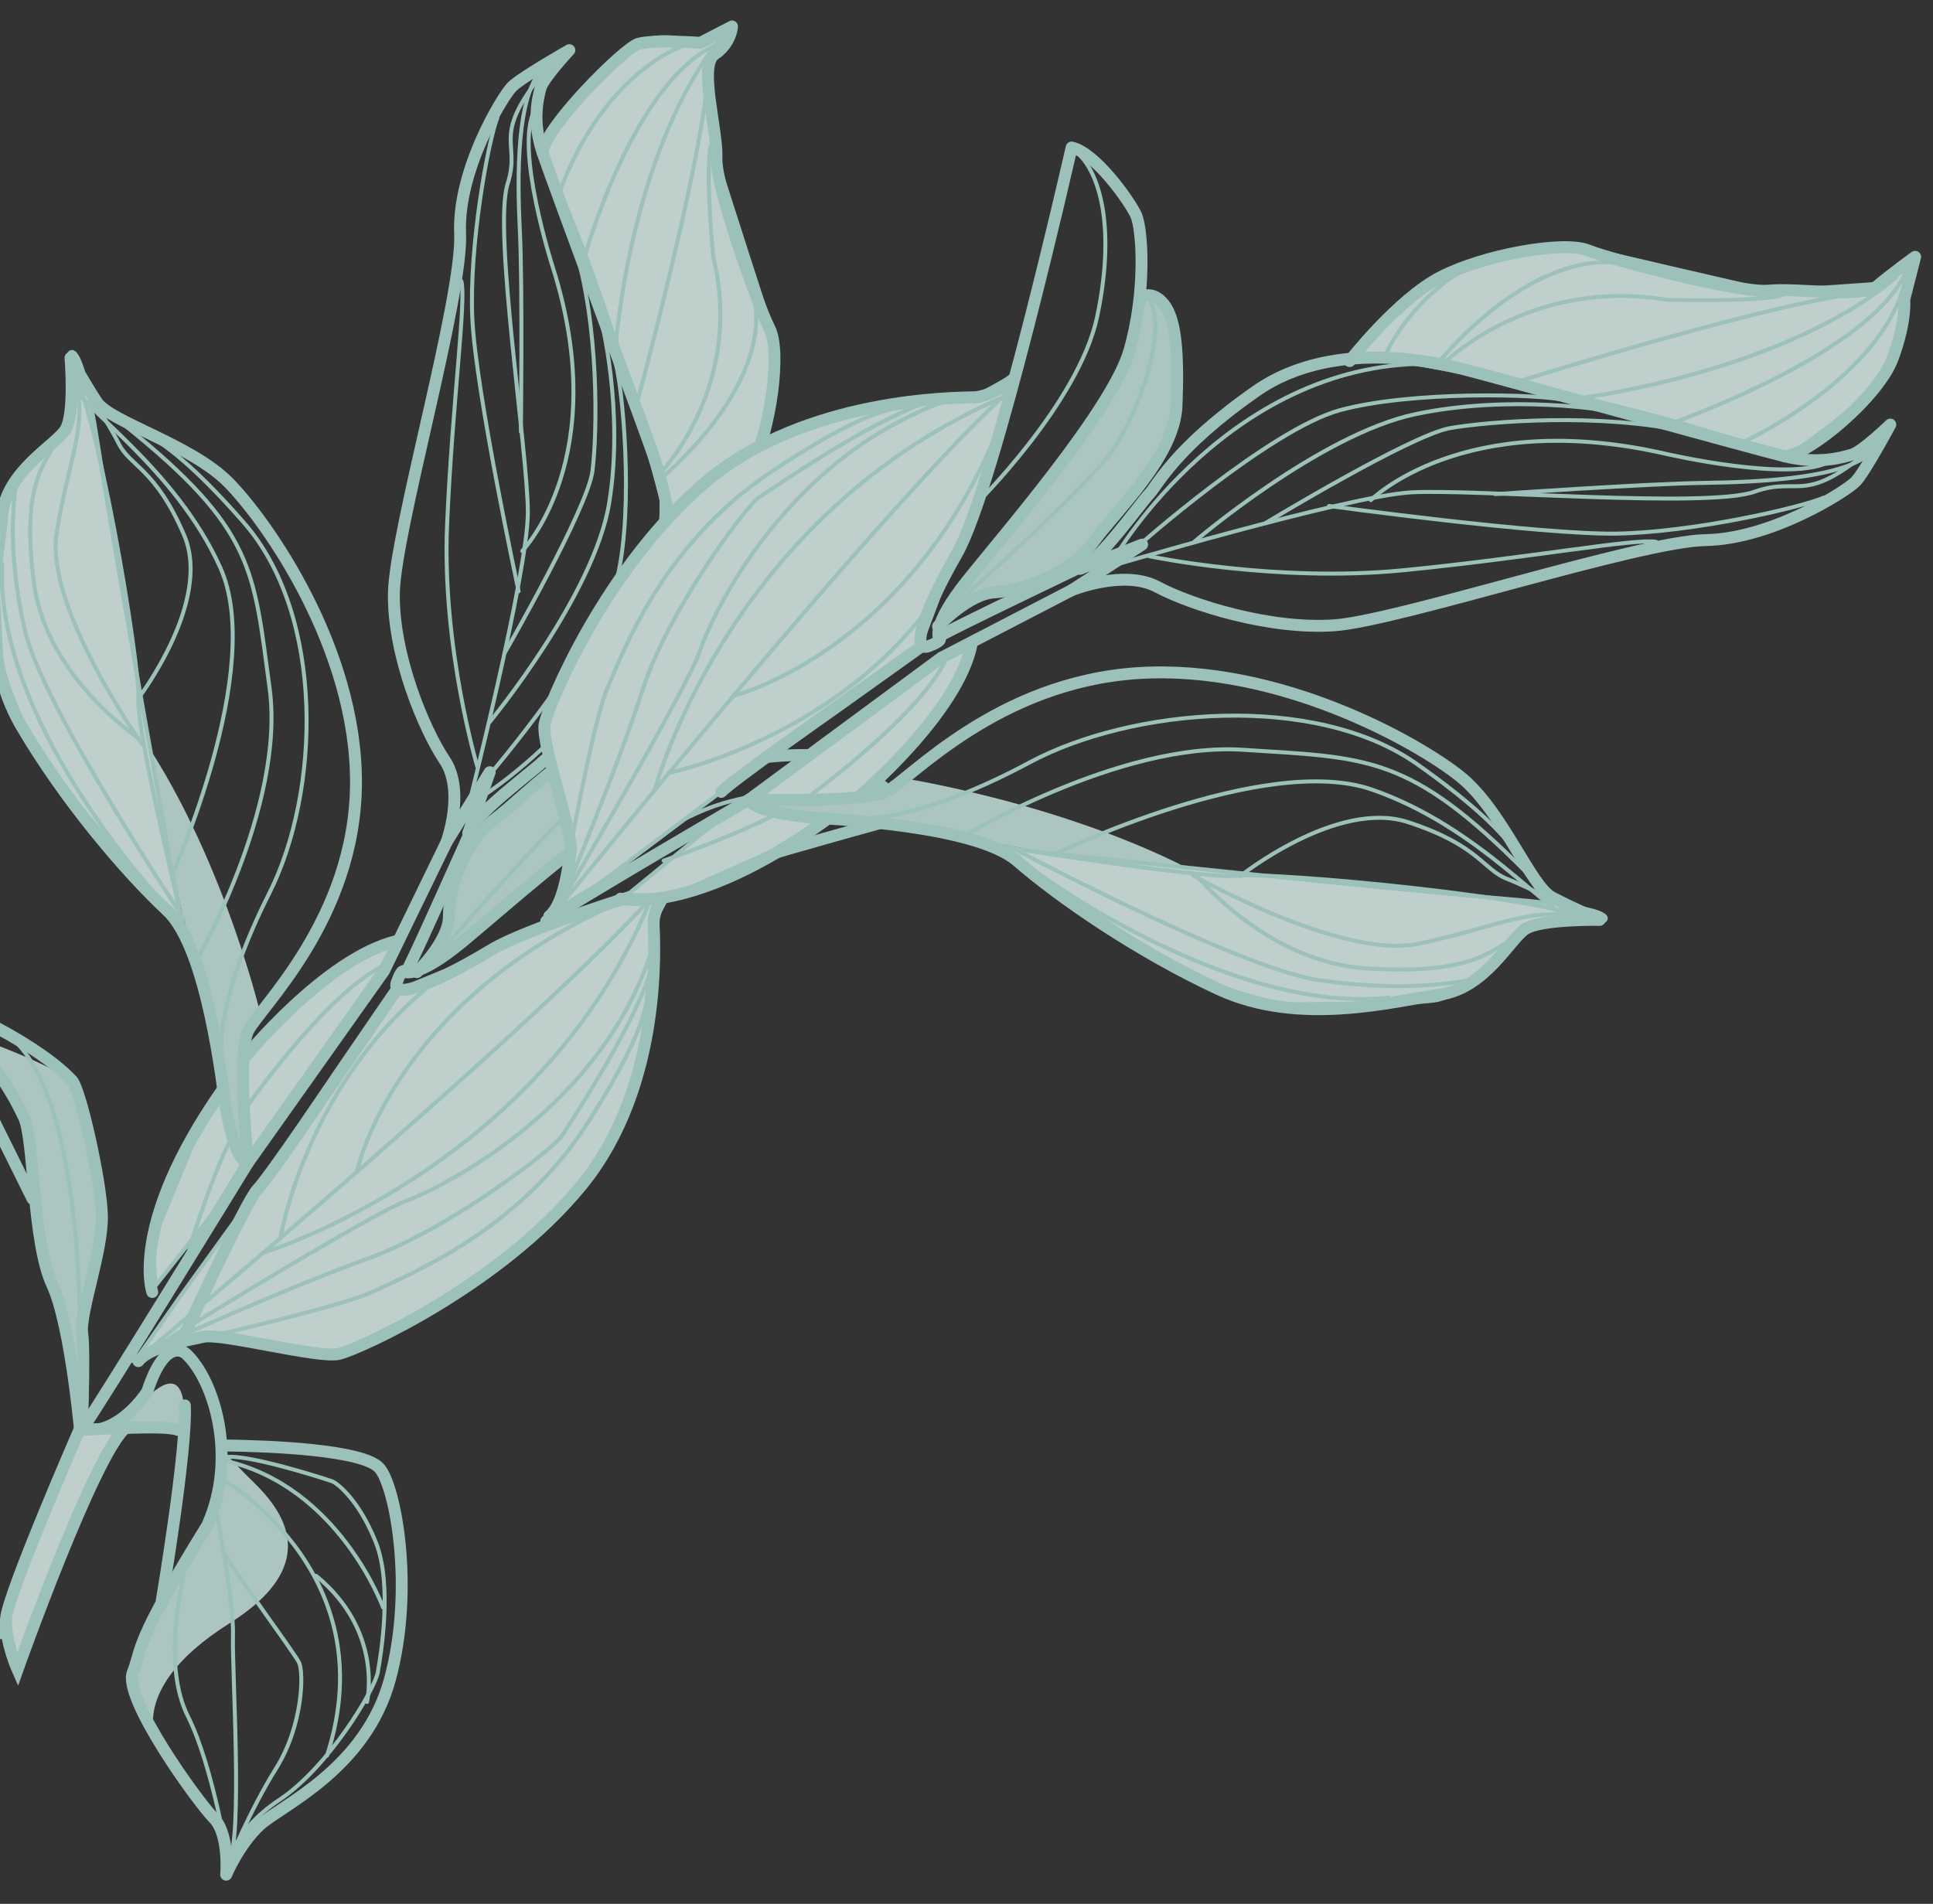 <?xml version="1.0" encoding="utf-8"?>
<!-- Generator: Adobe Illustrator 16.0.0, SVG Export Plug-In . SVG Version: 6.00 Build 0)  -->
<!DOCTYPE svg PUBLIC "-//W3C//DTD SVG 1.1//EN" "http://www.w3.org/Graphics/SVG/1.1/DTD/svg11.dtd">
<svg version="1.1" id="Layer_1" xmlns="http://www.w3.org/2000/svg" xmlns:xlink="http://www.w3.org/1999/xlink" x="0px" y="0px"
	 width="487.25px" height="480px" viewBox="0 0 487.25 480" enable-background="new 0 0 487.25 480" xml:space="preserve">
<rect x="0" y="0" width="487.25" height="480" fill="#333333" stroke="none"/>
<g id="Layer_1_1_">
</g>
<g id="shading">
</g>
<g id="lines">
	<g opacity="0.8">
		<g>
			<path fill="#CAEAE4" d="M40.635,441.756c0,0-11-14.711,17.253-32.512c28.255-17.805,7.805-33.479,3.6-37.957
				c-4.21-4.473-5.718-5.492-5.718-5.492l-2.449,15.99l-5.759,10.604l-6.331,10.092l-5.545,11.478l-2.685,8.568l2.462,7.711
				L40.635,441.756z"/>
			<path fill="#CAEAE4" d="M46.182,360.594c0,0,2.234-16.867-6.793-10.234c-9.025,6.629-8.96,8.75-8.96,8.75l7.241,1.023
				L46.182,360.594z"/>
			<polygon fill="#CAEAE4" points="109.236,241.611 113.094,229.297 118.515,213.929 132.484,200.078 148,188.309 162.26,183.648 
				173.706,183.313 185.966,185.433 189.088,190.646 182.131,192.618 167.332,197.824 146.19,212.768 			"/>
			<path fill="#CAEAE4" d="M62.439,292.145l-1.122-17.83l0.524-12.573l3.668-6.649c0,0-10.658-44.612-33.986-75.235
				c0,0,3.29,4.679,16.24,57.535c12.951,52.857,5.876,22.114,5.876,22.114l2.937,22.553l4.018,10.139L62.439,292.145z"/>
			<polygon fill="#E1F6F3" stroke="#B7E4DC" stroke-miterlimit="10" points="39.254,324.122 62.518,294.617 55.31,277.143 
				49.675,285.794 38.359,313.359 			"/>
			<path fill="#E1F6F3" stroke="#B7E4DC" stroke-miterlimit="10" d="M62.439,292.145c0,0,34.322-44.168,36.923-53.362
				c0.084-0.296,0.136-0.559,0.15-0.776c0.516-7.091-36.131,25.814-38.106,27.462L62.439,292.145z"/>
			<path fill="#E1F6F3" stroke="#B7E4DC" stroke-miterlimit="10" d="M34.48,342.479c0,0,15.829-7.713,18.659-5.85
				c2.831,1.861,32.678,5.059,32.678,5.059s29.651-14.48,40.614-24.174c10.961-9.695,25.275-24.261,25.275-24.261
				s14.977-28.733,12.867-60.153l5.055-9.52l-11.579,1.93l-37.919,15.961l-19.877,8.186l-10.959,15.527L65.08,299.672
				l-19.996,27.641L34.48,342.479z"/>
			<path fill="#E1F6F3" stroke="#B7E4DC" stroke-miterlimit="10" d="M45.995,234.083c0,0-16.11-88.314-21.228-121.413
				c-5.119-33.101-7.913-22.232-7.913-22.232s3.044,14.415-2.146,19.695c-5.188,5.28-14.314,14.565-15.433,20.081
				c-1.115,5.515,1.293,34.802,0.97,36.228c-0.325,1.424,7.386,23.129,14.468,30.882C21.796,205.076,45.995,234.083,45.995,234.083z
				"/>
			<path fill="#E1F6F3" stroke="#B7E4DC" stroke-miterlimit="10" d="M1.308,410.628c0,0-30.938-2.945-52.64-30.233
				c0,0,25.43-7.287,36.574-0.711c11.141,6.571,7.479,10.012,8.518,13.765c1.035,3.753-1.977,10.296,4.438,13.985
				C4.609,411.121,1.308,410.628,1.308,410.628z"/>
			<path fill="#E1F6F3" stroke="#B7E4DC" stroke-miterlimit="10" d="M170.298,140.084c0,0-15.192-65.173-33.9-101.591
				c0,0,16.015-25.05,24.235-27.942c8.222-2.894,15.348,0.436,15.348,0.436l7.83-3.588l-5.266,8.643c0,0,1.613,21.707,2.453,24.865
				c0.84,3.159,13.742,42.93,13.742,42.93s0.074,31.303-9.77,41.317C175.131,135.166,170.298,140.084,170.298,140.084z"/>
			<path fill="none" stroke="#B7E4DC" stroke-width="3" stroke-linecap="round" stroke-linejoin="round" stroke-miterlimit="10" d="
				M44.823,360.516c-2.999-1.328-19.958-0.121-19.958-0.121c7.339-1.633,12.259-9.56,12.259-9.56
				c4.712-14.521,9.799-9.479,9.799-9.479c6.974,6.463,13.085,26.031,5.315,43.232c-18.744,30.26-16.267,30.66-18.773,37.102
				c-2.503,6.438,16.309,32.538,20.383,36.661c4.071,4.128,3.162,14.296,3.162,14.296s3.207-7.642,8.471-12.512
				s26.652-13.981,32.824-36.803c6.17-22.815,1.408-48.614-2.679-53.215c-4.089-4.596-27.52-5.564-39.349-5.689"/>
			<path fill="none" stroke="#B7E4DC" stroke-width="3" stroke-linecap="round" stroke-linejoin="round" stroke-miterlimit="10" d="
				M40.771,403.552c0,0,6.424-38.151,5.824-49.218"/>
			<path fill="none" stroke="#B7E4DC" stroke-width="3" stroke-linecap="round" stroke-linejoin="round" stroke-miterlimit="10" d="
				M62.475,293.201c0,0-2.725-27.508,0.047-33.249c2.775-5.739,27-28.198,27.209-62.341c0.207-34.14-22.619-66.368-32.164-75.994
				c-9.542-9.627-29.859-15.225-33.158-20.257c-3.303-5.032-6.638-11.126-6.638-11.126s1.188,14.115-1.272,18.077
				c-2.459,3.964-15,10.519-15.938,21.689c-0.938,11.168-6.302,34.14,4.831,53.092c11.134,18.953,26.484,36.899,36.769,46.503
				c10.282,9.604,14.002,45.222,14.685,49.267C57.525,282.914,59.496,292.583,62.475,293.201z"/>
			<path fill="none" stroke="#B7E4DC" stroke-width="3" stroke-linecap="round" stroke-linejoin="round" stroke-miterlimit="10" d="
				M101.955,245.007c0,0,3.197,1.853,14.541-7.498c11.34-9.351,42.77-37.68,58.129-42.727c15.357-5.048,31.802-4.994,35.539-3.688
				c3.736,1.307,17.095,8.875,18.751,14.484c0,0-88.29,23.799-104.968,33.836c-16.68,10.037-25.293,12.234-23.939,8.302
				C101.361,243.785,101.955,245.007,101.955,245.007z"/>
			<path fill="none" stroke="#B7E4DC" stroke-width="3" stroke-linecap="round" stroke-linejoin="round" stroke-miterlimit="10" d="
				M105.098,245.094c0,0,8.063-7.84,8.051-14.031c-0.011-6.189,3.299-18.313,11.597-24.567c8.3-6.256,21.317-20.96,34.765-22.237
				c13.445-1.276,22.686-1.191,26.838,1.516c4.148,2.71,2.024,5.602,2.024,5.602"/>
			<path fill="none" stroke="#B7E4DC" stroke-width="3" stroke-linecap="round" stroke-linejoin="round" stroke-miterlimit="10" d="
				M112.555,212.331c0,0,4.762-12.872-0.475-20.677c-5.236-7.807-13.037-26.502-12.794-42.073
				c0.244-15.569,17.395-74.61,16.698-90.685c-0.696-16.073,10.722-34.623,13.049-36.991c2.327-2.366,14.484-9.265,14.484-9.265
				s-6.609,7.091-7.269,9.586c-0.661,2.495-2.135,8.375,0.517,16.256c2.652,7.881,27.096,73.49,27.924,76.295
				c0.828,2.807,11.102,29.566-2.654,50.129c-13.756,20.563-23.398,25.266-25.367,27.27c-1.969,2.002-17.672,13.603-18.646,17.876
				l5.424-15.369L112.555,212.331z"/>
			<path fill="none" stroke="#B7E4DC" stroke-width="3" stroke-linecap="round" stroke-linejoin="round" stroke-miterlimit="10" d="
				M168.508,141.902c0,0,15.492-12.478,20.691-23.24c5.2-10.764,7.725-30.114,4.77-35.865c-2.953-5.75-13.709-36.033-13.374-42.94
				c0.335-6.905-4.624-23.387-0.463-26.161c4.161-2.774,4.396-7.025,4.396-7.025l-7.998,4.125c0,0-12.037-0.889-15.695,0.279
				c-3.657,1.168-23.712,21.209-24.068,27.408"/>
			<path fill="none" stroke="#B7E4DC" stroke-width="3" stroke-linecap="round" stroke-linejoin="round" stroke-miterlimit="10" d="
				M118.738,209.324c0,0-15.174,34.044-15.891,34.773"/>
			<path fill="none" stroke="#B7E4DC" stroke-width="3" stroke-linecap="round" stroke-linejoin="round" stroke-miterlimit="10" d="
				M99.885,249.667l-14.83,21.653c0,0-17.108,25.436-20.153,28.533c-3.041,3.095-19.933,40.084-19.933,40.084"/>
			<path fill="none" stroke="#B7E4DC" stroke-width="3" stroke-linecap="round" stroke-linejoin="round" stroke-miterlimit="10" d="
				M112.555,212.331l-15.781,32.474l-34.299,48.396c0,0-38.256,62.374-40.915,65.811"/>
			<path fill="none" stroke="#B7E4DC" stroke-width="3" stroke-linecap="round" stroke-linejoin="round" stroke-miterlimit="10" d="
				M9.697,410.746"/>
			<path fill="none" stroke="#B7E4DC" stroke-width="3" stroke-linecap="round" stroke-linejoin="round" stroke-miterlimit="10" d="
				M30.664,360.689"/>
			<path fill="none" stroke="#B7E4DC" stroke-width="3" stroke-linecap="round" stroke-linejoin="round" stroke-miterlimit="10" d="
				M168.88,223.248c0,0-4.263,5.431-4.126,9.668c0.133,4.244,2.578,40.428-18.044,65.789c-20.624,25.361-56.141,41.43-61.274,42.643
				c-5.134,1.209-29.545-5.328-34.131-4.313c-4.588,1.021-13.589,2.518-16.432,6.139"/>
			<path fill="none" stroke="#B7E4DC" stroke-width="3" stroke-linecap="round" stroke-linejoin="round" stroke-miterlimit="10" d="
				M38.383,325.74c0,0-5.898-16.984,17.421-50.561"/>
			<path fill="none" stroke="#B7E4DC" stroke-width="3" stroke-linecap="round" stroke-linejoin="round" stroke-miterlimit="10" d="
				M61.629,266.699c0,0,20.267-24.996,38.23-29.412"/>
			<path fill="none" stroke="#B7E4DC" stroke-width="3" stroke-linecap="round" stroke-linejoin="round" stroke-miterlimit="10" d="
				M7.482,411.647c-35.795,0.002-59.363-30.663-59.363-30.663"/>
			<path fill="none" stroke="#B7E4DC" stroke-width="3" stroke-linecap="round" stroke-linejoin="round" stroke-miterlimit="10" d="
				M-59.041,382.596c0,0,20.865,32.816,66.604,28.813c0,0-9.854-0.253-12.443-6.61c-2.592-6.357,3.566-15.194-7.127-24.03
				c-10.688-8.84-34.721-1.735-41.525-0.033c-6.803,1.709-29.057,11.289-52.575-10.978c-23.514-22.261-54.644-52.743-54.644-52.743
				s-10.914-6.699-14.67-4.932c0,0,12.889-1.581,21.183-1.799c8.294-0.219,19.371,9.273,26.302,9.798
				c6.932,0.526,45.77,18.731,53.026,26.854c7.255,8.125,22.284,31.287,22.284,31.287"/>
			<path fill="none" stroke="#B7E4DC" stroke-width="3" stroke-linecap="round" stroke-linejoin="round" stroke-miterlimit="10" d="
				M8.858,409.968"/>
			<path fill="none" stroke="#B7E4DC" stroke-linecap="round" stroke-linejoin="round" stroke-miterlimit="10" d="M-43.471,378.777
				c8.508-1.197,24.834,8.684,29.066,17.119c4.232,8.432,13.992,15.379,13.992,15.379s-12.568-6.945-22.154-13.601
				c-9.59-6.657-26.951-15.59-28.982-15.632"/>
			<path fill="none" stroke="#B7E4DC" stroke-linecap="round" stroke-linejoin="round" stroke-miterlimit="10" d="M57.452,470.979
				c0,0,0.636-9.037,12.942-17.18c12.303-8.139,24.057-27.761,24.838-32.204c0.783-4.445,3.731-22.036-0.486-32.706
				c-4.219-10.664-9.713-14.925-11.021-15.418c-1.309-0.492-20.908-6.818-26.613-6.123"/>
			<path fill="none" stroke="#B7E4DC" stroke-linecap="round" stroke-linejoin="round" stroke-miterlimit="10" d="M96.561,405.285
				c0,0-11.135-30.626-39.975-37.035"/>
			<path fill="none" stroke="#B7E4DC" stroke-linecap="round" stroke-linejoin="round" stroke-miterlimit="10" d="M92.514,429.103
				c0,0,4.238-17.813-12.835-31.813"/>
			<path fill="none" stroke="#B7E4DC" stroke-linecap="round" stroke-linejoin="round" stroke-miterlimit="10" d="M54.672,372.021
				c0,0,43.063,23.679,27.745,70.639"/>
			<path fill="none" stroke="#B7E4DC" stroke-linecap="round" stroke-linejoin="round" stroke-miterlimit="10" d="M54.384,380.338
				c0,0,4.624,23.389,4.346,32.063c-0.278,8.676,2.559,51.393-1.133,57.338c0,0,5.133-12.886,11.989-23.872
				c6.855-10.99,6.986-24.256,5.801-26.7c-1.186-2.441-17.79-24.948-18.596-27.047"/>
			<path fill="none" stroke="#B7E4DC" stroke-linecap="round" stroke-linejoin="round" stroke-miterlimit="10" d="M57.597,469.738
				c0,0-3.919-24.471-10.229-37.021c-6.312-12.55-1.941-31.954-0.32-39.076"/>
			<path fill="none" stroke="#B7E4DC" stroke-linecap="round" stroke-linejoin="round" stroke-miterlimit="10" d="M35.871,341.674
				c0,0,104.982-87.601,131.093-118.546"/>
			<path fill="none" stroke="#B7E4DC" stroke-linecap="round" stroke-linejoin="round" stroke-miterlimit="10" d="M163.344,248.701
				c-0.678,1.906,2.203,7.244-15.283,34.521c-17.484,27.272-45.215,38.221-54.194,42.491s-56.066,14.726-56.066,14.726
				s55.078-34.148,64.452-37.607c9.375-3.455,50.715-24.115,62.589-65.14"/>
			<path fill="none" stroke="#B7E4DC" stroke-linecap="round" stroke-linejoin="round" stroke-miterlimit="10" d="M38.891,339.816
				c0,0,33.268-15.119,53.969-22.563c20.699-7.44,47.141-28.019,48.893-31.019c1.754-3,25.278-37.877,23.313-49.257"/>
			<path fill="none" stroke="#B7E4DC" stroke-linecap="round" stroke-linejoin="round" stroke-miterlimit="10" d="M66.212,315.91
				c0,0,72.217-21.914,98.813-91.782"/>
			<path fill="none" stroke="#B7E4DC" stroke-linecap="round" stroke-linejoin="round" stroke-miterlimit="10" d="M47.703,314.798
				c0,0,5.695-18.444,10.57-27.78"/>
			<path fill="none" stroke="#B7E4DC" stroke-linecap="round" stroke-linejoin="round" stroke-miterlimit="10" d="M61.383,280.205
				c0,0,19.662-28.518,34.561-36.38"/>
			<path fill="none" stroke="#B7E4DC" stroke-linecap="round" stroke-linejoin="round" stroke-miterlimit="10" d="M89.949,295.408
				c0,0,8.761-41.993,64.617-67.205"/>
			<path fill="none" stroke="#B7E4DC" stroke-linecap="round" stroke-linejoin="round" stroke-miterlimit="10" d="M70.656,312.359
				c0,0,6.254-39.683,39.793-65.537"/>
			<path fill="none" stroke="#B7E4DC" stroke-linecap="round" stroke-linejoin="round" stroke-miterlimit="10" d="M47.492,238.64
				c0,0-13.17-53.972-12.56-61.889c0.61-7.917-10.862-78.208-17.868-85.433"/>
			<path fill="none" stroke="#B7E4DC" stroke-linecap="round" stroke-linejoin="round" stroke-miterlimit="10" d="M35.77,187.574
				c0,0-24.369-34.309-21.518-53.02c2.855-18.715,8.803-29.144,3.894-40.202"/>
			<path fill="none" stroke="#B7E4DC" stroke-linecap="round" stroke-linejoin="round" stroke-miterlimit="10" d="M34.986,186.18
				c0,0-23.151-15.357-26.361-38.847c-3.211-23.489,2.016-29.534,4.341-33.848"/>
			<path fill="none" stroke="#B7E4DC" stroke-linecap="round" stroke-linejoin="round" stroke-miterlimit="10" d="M34.791,176.167
				c0,0,18.803-24.485,11.619-41.253c-7.185-16.77-13.605-17.29-16.5-23.101c-2.895-5.812-9.221-14.94-9.221-14.94"/>
			<path fill="none" stroke="#B7E4DC" stroke-linecap="round" stroke-linejoin="round" stroke-miterlimit="10" d="M55.805,263.747
				c0,0-0.783-13.065,12.076-38.554c12.861-25.49,14.158-69.86-6.422-93.431c-20.578-23.571-28.216-23.584-28.216-23.584"/>
			<path fill="none" stroke="#B7E4DC" stroke-linecap="round" stroke-linejoin="round" stroke-miterlimit="10" d="M49.225,242.715
				c0,0,22.769-39.218,18.738-69.167c-4.033-29.948-3.735-39.979-36.599-66.376"/>
			<path fill="none" stroke="#B7E4DC" stroke-linecap="round" stroke-linejoin="round" stroke-miterlimit="10" d="M43.465,220.361
				c0,0,23.475-51.854,12.076-77.226c-11.398-25.371-35.909-40.807-37.578-46.893"/>
			<path fill="none" stroke="#B7E4DC" stroke-linecap="round" stroke-linejoin="round" stroke-miterlimit="10" d="M46.41,231.715
				c0,0-35.693-53.432-40.126-72.758c-4.431-19.325-2.862-31.869-2.377-36.01"/>
			<path fill="none" stroke="#B7E4DC" stroke-linecap="round" stroke-linejoin="round" stroke-miterlimit="10" d="M38.422,224.521
				c0,0-39.951-43.995-37.846-82.375"/>
			<path fill="none" stroke="#B7E4DC" stroke-linecap="round" stroke-linejoin="round" stroke-miterlimit="10" d="M122.863,196.006
				c0,0,28.856-33.738,32.865-50.95c4.008-17.214,1.299-48.263-0.883-54.801"/>
			<path fill="none" stroke="#B7E4DC" stroke-linecap="round" stroke-linejoin="round" stroke-miterlimit="10" d="M117.831,204.287
				c0,0,15.218-59.748,15.224-75.078c0.004-15.326-8.797-71.313-5.102-82.854c3.697-11.546-5.416-11.517,11.809-31.474"/>
			<path fill="none" stroke="#B7E4DC" stroke-linecap="round" stroke-linejoin="round" stroke-miterlimit="10" d="M120.313,193.25
				c0,0-8.963-30.04-7.611-61.088c1.354-31.051,4.861-56.266,3.594-61.299"/>
			<path fill="none" stroke="#B7E4DC" stroke-linecap="round" stroke-linejoin="round" stroke-miterlimit="10" d="M123.404,182.076
				c0,0,26.328-31.895,30.144-55.232c3.813-23.339-1.976-46.632-2.366-47.211"/>
			<path fill="none" stroke="#B7E4DC" stroke-linecap="round" stroke-linejoin="round" stroke-miterlimit="10" d="M127.28,164.514
				c0,0,20.89-36.334,22.067-45.801c1.177-9.467,1.792-36.604-4.648-57.049"/>
			<path fill="none" stroke="#B7E4DC" stroke-linecap="round" stroke-linejoin="round" stroke-miterlimit="10" d="M131.639,138.92
				c0,0,22.898-23.543,7.699-71.558c0,0-9.7-30.019-4.586-39.601"/>
			<path fill="none" stroke="#B7E4DC" stroke-linecap="round" stroke-linejoin="round" stroke-miterlimit="10" d="M131.299,108.862
				c0,0,0.434-36.681-0.256-50.573c-0.688-13.893-0.84-34.169,5.604-40.723"/>
			<path fill="none" stroke="#B7E4DC" stroke-linecap="round" stroke-linejoin="round" stroke-miterlimit="10" d="M130.73,149.084
				c0,0-10.845-50.499-11.676-68.869c-0.83-18.369,3.997-44.686,6.279-50.41"/>
			<path fill="none" stroke="#B7E4DC" stroke-linecap="round" stroke-linejoin="round" stroke-miterlimit="10" d="M120.694,201.374
				c0,0,50.737-31.19,45.716-80.564c0,0,28.453-23.112,23.662-45.964"/>
			<path fill="none" stroke="#B7E4DC" stroke-linecap="round" stroke-linejoin="round" stroke-miterlimit="10" d="M155.328,86.115
				c0,0,3.633-48.447,26.738-77.063"/>
			<path fill="none" stroke="#B7E4DC" stroke-linecap="round" stroke-linejoin="round" stroke-miterlimit="10" d="M160.617,101.407
				c0,0,18.194-66.911,18.057-86.716"/>
			<path fill="none" stroke="#B7E4DC" stroke-linecap="round" stroke-linejoin="round" stroke-miterlimit="10" d="M147.047,65.842
				c0,0,12.342-45.635,33.977-54.756"/>
			<path fill="none" stroke="#B7E4DC" stroke-linecap="round" stroke-linejoin="round" stroke-miterlimit="10" d="M141.077,48.566
				c0,0,9.161-29.508,33.524-38"/>
			<path fill="none" stroke="#B7E4DC" stroke-linecap="round" stroke-linejoin="round" stroke-miterlimit="10" d="M166.244,119.519
				c0,0,21.594-21.97,13.527-54.866c0,0-2.025-21.047-0.639-27.807"/>
			<path fill="none" stroke="#B7E4DC" stroke-linecap="round" stroke-linejoin="round" stroke-miterlimit="10" d="M169.029,133.468
				c0,0,12.752-5.678,21.064-19.243"/>
			<path fill="none" stroke="#B7E4DC" stroke-linecap="round" stroke-linejoin="round" stroke-miterlimit="10" d="M136.164,234.521
				c0,0,25.382-26.799,47.986-32.527c22.604-5.729,36.734-2.839,42.418,1.594"/>
			<path fill="none" stroke="#B7E4DC" stroke-linecap="round" stroke-linejoin="round" stroke-miterlimit="10" d="M110.377,240.816
				c0,0,28.379-33.252,38.371-40.501c9.992-7.247,30.933-14.934,38.563-11.265"/>
			<path fill="#B7E4DC" stroke="#B7E4DC" stroke-miterlimit="10" d="M100.447,257.637"/>
			<path fill="#B7E4DC" stroke="#B7E4DC" stroke-miterlimit="10" d="M20.123,363.439"/>
			<path fill="#CAEAE4" d="M-8.835,260.471c0,0,19.623,7.03,24.357,10.606c4.731,3.577,6.868,12.713,6.868,12.713l3.283,21.831
				l-3.789,20.275l-1.286,11.885l-0.153,12.562l-4.97-16.835l-4.879-14.005l-2.142-20.805l-1.636-16.577L-8.835,260.471z"/>
			<polygon fill="#CAEAE4" points="239.834,153.741 252.439,149.307 268.135,143.188 281.725,128.998 293.053,113.457 
				297.043,99.545 296.695,88.591 293.739,77.005 288.113,74.339 286.48,81.106 281.953,95.564 267.66,116.674 			"/>
			<path fill="#CAEAE4" d="M189.994,201.533l18.659-0.016l13.077-1.265l6.711-3.91c0,0,47.163,7.467,80.514,27.896
				c0,0-5.077-2.857-60.979-12.018c-55.901-9.158-23.415-4.27-23.415-4.27l-23.694-1.432l-10.817-3.221L189.994,201.533z"/>
			<polygon fill="#E1F6F3" stroke="#B7E4DC" stroke-miterlimit="10" points="158.061,225.631 187.41,201.606 206.07,207.431 
				197.391,213.344 169.336,225.833 			"/>
			<path fill="#E1F6F3" stroke="#B7E4DC" stroke-miterlimit="10" d="M189.994,201.533c0,0,43.963-35.484,53.393-38.53
				c0.304-0.099,0.57-0.163,0.8-0.192c7.36-0.92-24.716,36.095-26.314,38.085L189.994,201.533z"/>
			<path fill="#E1F6F3" stroke="#B7E4DC" stroke-miterlimit="10" d="M139.213,231.311c0,0,7.078-15.594,4.963-18.185
				c-2.113-2.592-7.265-30.915-7.265-30.915s13.296-29.217,22.735-40.279c9.439-11.064,23.756-25.629,23.756-25.629
				s29.049-16.059,61.938-15.957l9.619-5.409l-1.307,11.181l-14.336,37.204l-7.322,19.491l-15.525,11.419l-34.484,25.235
				l-27.605,20.789L139.213,231.311z"/>
			<path fill="#E1F6F3" stroke="#B7E4DC" stroke-miterlimit="10" d="M251.534,213.709c0,0,93.062,10.02,127.887,12.896
				c34.823,2.876,23.66,6.208,23.66,6.208s-15.214-2.033-20.403,3.248c-5.188,5.279-14.315,14.565-20,15.971
				c-5.681,1.401-36.367,0.883-37.832,1.278c-1.465,0.396-24.566-5.65-33.08-11.947C283.25,235.068,251.534,213.709,251.534,213.709
				z"/>
			<path fill="#E1F6F3" stroke="#B7E4DC" stroke-miterlimit="10" d="M341.979,89.216c0,0,68.878,10.548,107.988,26.21
				c0,0,25.146-16.828,27.661-24.859c2.515-8.031,2.122-15.066,2.122-15.066l2-9.75l-8,5.75c0,0-25.67,2.065-29.014,1.455
				c-3.346-0.61-45.599-10.52-45.599-10.52s-32.643,1.836-42.483,11.85C346.813,84.301,341.979,89.216,341.979,89.216z"/>
			<path fill="none" stroke="#B7E4DC" stroke-width="3" stroke-linecap="round" stroke-linejoin="round" stroke-miterlimit="10" d="
				M99.344,254.018"/>
			<path fill="none" stroke="#B7E4DC" stroke-width="3" stroke-linecap="round" stroke-linejoin="round" stroke-miterlimit="10" d="
				M188.888,201.563c0,0,28.849,0.929,34.665-2.072c5.818-2.999,27.761-27.515,63.345-29.79
				c35.585-2.275,70.578,17.572,81.195,26.105c10.619,8.534,17.691,27.605,23.141,30.453c5.448,2.848,12.005,5.662,12.005,5.662
				s-14.789-0.275-18.771,2.318c-3.98,2.592-10.055,14.971-21.644,16.546c-11.588,1.576-35.213,8.104-55.653-1.383
				c-20.438-9.484-40.085-23.063-50.726-32.298c-10.639-9.244-48.002-10.63-52.265-11.035
				C199.917,205.664,189.716,204.369,188.888,201.563z"/>
			<path fill="none" stroke="#B7E4DC" stroke-width="3" stroke-linecap="round" stroke-linejoin="round" stroke-miterlimit="10" d="
				M236.735,160.906c0,0-2.126-2.943,6.935-14.351c9.059-11.407,36.684-43.163,41.012-58.145
				c4.326-14.982,3.272-30.692,1.685-34.184c-1.591-3.491-10.296-15.793-16.246-17.034c0,0-19.438,85.813-28.89,102.357
				c-9.45,16.549-11.216,24.911-7.2,23.38C238.045,161.397,236.735,160.906,236.735,160.906z"/>
			<path fill="none" stroke="#B7E4DC" stroke-width="3" stroke-linecap="round" stroke-linejoin="round" stroke-miterlimit="10" d="
				M236.455,157.907c0,0,7.684-8.183,14.141-8.548c6.453-0.365,18.894-4.266,24.909-12.576c6.017-8.31,20.558-21.645,21.069-34.57
				c0.514-12.927-0.139-21.75-3.213-25.552c-3.078-3.801-5.965-1.595-5.965-1.595"/>
			<path fill="none" stroke="#B7E4DC" stroke-width="3" stroke-linecap="round" stroke-linejoin="round" stroke-miterlimit="10" d="
				M270.159,148.789c0,0,13.132-5.334,21.591-0.806c8.458,4.527,28.426,10.843,44.647,9.662
				c16.22-1.179,76.734-21.161,93.537-21.474c16.804-0.314,35.447-12.354,37.773-14.72c2.327-2.367,8.779-14.405,8.779-14.405
				s-6.988,6.748-9.552,7.529c-2.563,0.783-8.604,2.551-16.98,0.495c-8.379-2.055-78.275-21.415-81.252-22.037
				c-2.978-0.62-31.503-8.808-52.104,5.588c-20.604,14.396-24.919,23.896-26.89,25.897c-1.969,2.004-13.107,17.715-17.503,18.904
				l15.69-6.117L270.159,148.789z"/>
			<path fill="none" stroke="#B7E4DC" stroke-width="3" stroke-linecap="round" stroke-linejoin="round" stroke-miterlimit="10" d="
				M340.189,91.035c0,0,12.066-15.561,22.973-21.184c10.906-5.625,30.93-9.215,37.104-6.742
				c6.176,2.473,38.406,10.906,45.587,10.167c7.184-0.74,23.536,2.001,27.308-1.15c4.339-3.626,9.589-7.376,9.589-7.376L480,75.5
				c0,0,0.637,5.311-2.932,14.905c-3.569,9.594-20.67,23.948-27.112,24.666"/>
			<path fill="none" stroke="#B7E4DC" stroke-width="3" stroke-linecap="round" stroke-linejoin="round" stroke-miterlimit="10" d="
				M272.922,142.694c0,0-34.576,16.573-35.29,17.301"/>
			<path fill="none" stroke="#B7E4DC" stroke-width="3" stroke-linecap="round" stroke-linejoin="round" stroke-miterlimit="10" d="
				M232.006,163.166l-21.678,15.488c0,0-25.48,17.898-28.522,20.994"/>
			<path fill="none" stroke="#B7E4DC" stroke-width="3" stroke-linecap="round" stroke-linejoin="round" stroke-miterlimit="10" d="
				M270.159,148.789l-32.897,17.054l-48.374,35.721c0,0-47.772,27.935-51.196,30.687"/>
			<path fill="none" stroke="#B7E4DC" stroke-width="3" stroke-linecap="round" stroke-linejoin="round" stroke-miterlimit="10" d="
				M20.683,363.602"/>
			<path fill="none" stroke="#B7E4DC" stroke-width="3" stroke-linecap="round" stroke-linejoin="round" stroke-miterlimit="10" d="
				M255.352,95.633c0,0-5.401,4.402-9.832,4.531c-4.43,0.129-42.309-0.004-67.497,21.247
				c-25.188,21.249-39.782,56.162-40.731,61.142c-0.949,4.979,7.354,27.907,6.572,32.35c-0.783,4.445-1.799,13.141-5.4,16.076"/>
			<path fill="none" stroke="#B7E4DC" stroke-width="3" stroke-linecap="round" stroke-linejoin="round" stroke-miterlimit="10" d="
				M156.428,226.564c0,0,18.067,4.602,51.656-19.723"/>
			<path fill="none" stroke="#B7E4DC" stroke-width="3" stroke-linecap="round" stroke-linejoin="round" stroke-miterlimit="10" d="
				M216.574,200.757c0,0,24.83-20.886,28.341-38.321"/>
			<path fill="none" stroke="#B7E4DC" stroke-width="3" stroke-linecap="round" stroke-linejoin="round" stroke-miterlimit="10" d="
				M20.514,364.137"/>
			<path fill="none" stroke="#B7E4DC" stroke-width="3" stroke-linecap="round" stroke-linejoin="round" stroke-miterlimit="10" d="
				M-22.303,249.365c28.994,11.361,38.349,20.814,40.451,23.052c2.105,2.237,7.266,25.079,7.547,33.911
				c0.281,8.837-5.68,24.752-4.963,29.859c0.717,5.106-0.219,27.949-0.219,27.949s-2.42-29.643-7.377-40.285
				c-4.959-10.642-4.494-36.654-7.066-42.064c-2.576-5.404-11.314-24.605-43.041-40.482c-31.729-15.875-25.998-10.031-36.202-11.326
				c-10.202-1.291-21.646,4.879-22.898,6.152c-1.255,1.275-24.774,22.653-30.612,24.945c0,0,15.58-9.65,31.23-11.346
				c15.648-1.693,40.561-8.435,60.127-3.168c19.565,5.266,24.758,17.494,26.146,20.461c1.388,2.967,17.379,35.218,17.379,35.218"/>
			<path fill="none" stroke="#B7E4DC" stroke-linecap="round" stroke-linejoin="round" stroke-miterlimit="10" d="M20.109,345.579
				c0,0,2.605-69.05-18.217-84.714"/>
			<path fill="none" stroke="#B7E4DC" stroke-linecap="round" stroke-linejoin="round" stroke-miterlimit="10" d="M139.967,229.934
				c0,0,84.949-105.645,115.625-132.479"/>
			<path fill="none" stroke="#B7E4DC" stroke-linecap="round" stroke-linejoin="round" stroke-miterlimit="10" d="M229.148,102.472
				c-1.945,0.765-7.689-1.663-35.063,16.704c-27.374,18.365-37.102,45.53-41.009,54.37c-3.907,8.841-11.938,54.467-11.938,54.467
				s32.252-54.705,35.286-63.872c3.034-9.168,22.06-49.929,64.111-63.77"/>
			<path fill="none" stroke="#B7E4DC" stroke-linecap="round" stroke-linejoin="round" stroke-miterlimit="10" d="M141.72,226.934
				c0,0,13.739-32.705,20.239-52.939c6.499-20.234,26.347-46.751,29.367-48.608c3.021-1.856,37.955-26.456,49.94-25.272"/>
			<path fill="none" stroke="#B7E4DC" stroke-linecap="round" stroke-linejoin="round" stroke-miterlimit="10" d="M164.982,199.373
				c0,0,18.454-70.338,89.686-100.005"/>
			<path fill="none" stroke="#B7E4DC" stroke-linecap="round" stroke-linejoin="round" stroke-miterlimit="10" d="M167.271,216.99
				c0,0,18.882-6.563,28.321-11.791"/>
			<path fill="none" stroke="#B7E4DC" stroke-linecap="round" stroke-linejoin="round" stroke-miterlimit="10" d="M202.507,201.814
				c0,0,28.536-20.523,35.827-35.238"/>
			<path fill="none" stroke="#B7E4DC" stroke-linecap="round" stroke-linejoin="round" stroke-miterlimit="10" d="M184.916,175.445
				c0,0,43.253-10.93,66.139-65.834"/>
			<path fill="none" stroke="#B7E4DC" stroke-linecap="round" stroke-linejoin="round" stroke-miterlimit="10" d="M168.416,194.908
				c0,0,40.992-8.389,65.912-42.009"/>
			<path fill="none" stroke="#B7E4DC" stroke-linecap="round" stroke-linejoin="round" stroke-miterlimit="10" d="M246.691,212.555
				c0,0,57.074,9.303,65.293,8.236c8.219-1.065,82.207,5.62,90.166,11.873"/>
			<path fill="none" stroke="#B7E4DC" stroke-linecap="round" stroke-linejoin="round" stroke-miterlimit="10" d="M300.648,220.648
				c0,0,37.255,21.2,56.594,17.335c19.336-3.866,29.851-10.185,41.68-6.168"/>
			<path fill="none" stroke="#B7E4DC" stroke-linecap="round" stroke-linejoin="round" stroke-miterlimit="10" d="M302.148,221.314
				c0,0,17.424,21.185,42.11,22.825c24.686,1.639,30.672-3.726,35.027-6.209"/>
			<path fill="none" stroke="#B7E4DC" stroke-linecap="round" stroke-linejoin="round" stroke-miterlimit="10" d="M312.604,220.892
				c0,0,24.385-19.459,42.307-13.614c17.923,5.844,18.854,11.948,25.091,14.36c6.234,2.411,16.139,7.899,16.139,7.899"/>
			<path fill="none" stroke="#B7E4DC" stroke-linecap="round" stroke-linejoin="round" stroke-miterlimit="10" d="M220.007,206.141
				c0,0,13.67-0.045,39.464-13.885c25.793-13.84,71.979-17.779,97.811,0.449c25.827,18.23,26.307,25.526,26.307,25.526"/>
			<path fill="none" stroke="#B7E4DC" stroke-linecap="round" stroke-linejoin="round" stroke-miterlimit="10" d="M242.336,211.15
				c0,0,39.508-24.145,70.979-22.113c31.472,2.027,41.912,1.135,71.436,30.93"/>
			<path fill="none" stroke="#B7E4DC" stroke-linecap="round" stroke-linejoin="round" stroke-miterlimit="10" d="M265.994,215.293
				c0,0,52.639-25.588,79.785-16.238c27.146,9.348,44.735,31.825,51.18,33.054"/>
			<path fill="none" stroke="#B7E4DC" stroke-linecap="round" stroke-linejoin="round" stroke-miterlimit="10" d="M253.979,213.168
				c0,0,57.886,30.854,78.304,33.914c20.42,3.059,33.403,0.793,37.692,0.08"/>
			<path fill="none" stroke="#B7E4DC" stroke-linecap="round" stroke-linejoin="round" stroke-miterlimit="10" d="M261.965,220.363
				c0,0,48.305,35.497,88.195,31.148"/>
			<path fill="none" stroke="#B7E4DC" stroke-linecap="round" stroke-linejoin="round" stroke-miterlimit="10" d="M286.557,137.944
				c0,0,33.42-29.625,51.123-34.505c17.705-4.878,50.243-4.177,57.193-2.492"/>
			<path fill="none" stroke="#B7E4DC" stroke-linecap="round" stroke-linejoin="round" stroke-miterlimit="10" d="M278.229,143.258
				c0,0,61.372-18.179,77.354-19.116c15.982-0.938,74.891,4.063,86.703-0.171c11.813-4.235,12.336,4.474,32.098-13.198"/>
			<path fill="none" stroke="#B7E4DC" stroke-linecap="round" stroke-linejoin="round" stroke-miterlimit="10" d="M289.584,140.215
				c0,0,31.868,6.733,64.158,3.553c32.292-3.183,58.371-8.07,63.695-7.164"/>
			<path fill="none" stroke="#B7E4DC" stroke-linecap="round" stroke-linejoin="round" stroke-miterlimit="10" d="M301.046,136.579
				c0,0,31.653-27.099,55.757-32.165c24.104-5.065,48.742-0.947,49.369-0.613"/>
			<path fill="none" stroke="#B7E4DC" stroke-linecap="round" stroke-linejoin="round" stroke-miterlimit="10" d="M319.123,131.807
				c0,0,36.613-22.174,46.412-23.873c9.799-1.7,38.057-3.939,59.767,0.969"/>
			<path fill="none" stroke="#B7E4DC" stroke-linecap="round" stroke-linejoin="round" stroke-miterlimit="10" d="M345.545,126.084
				c0,0,23.153-23.313,74.144-11.712c0,0,31.89,7.441,41.567,1.97"/>
			<path fill="none" stroke="#B7E4DC" stroke-linecap="round" stroke-linejoin="round" stroke-miterlimit="10" d="M376.904,124.58
				c0,0,38.221-2.646,52.748-2.835c14.526-0.189,35.678-1.276,42.118-7.831"/>
			<path fill="none" stroke="#B7E4DC" stroke-linecap="round" stroke-linejoin="round" stroke-miterlimit="10" d="M335,127.57
				c0,0,53.314,7.288,72.52,6.965c19.203-0.325,46.35-6.539,52.18-9.068"/>
			<path fill="none" stroke="#B7E4DC" stroke-linecap="round" stroke-linejoin="round" stroke-miterlimit="10" d="M281.091,140.345
				c0,0,29.435-50.38,81.22-48.589c0,0,22.367-28.594,46.485-25.406"/>
			<path fill="none" stroke="#B7E4DC" stroke-linecap="round" stroke-linejoin="round" stroke-miterlimit="10" d="M399.16,100.234
				c0,0,50.293-6.42,78.725-30.24"/>
			<path fill="none" stroke="#B7E4DC" stroke-linecap="round" stroke-linejoin="round" stroke-miterlimit="10" d="M382.894,96.109
				c0,0,68.659-21.456,89.317-22.53"/>
			<path fill="none" stroke="#B7E4DC" stroke-linecap="round" stroke-linejoin="round" stroke-miterlimit="10" d="M420.803,106.913
				c0,0,51.756-17.938,59.947-39.163"/>
			<path fill="none" stroke="#B7E4DC" stroke-linecap="round" stroke-linejoin="round" stroke-miterlimit="10" d="M439.179,111.565
				c0,0,33.199-15.019,40.571-38.815"/>
			<path fill="none" stroke="#B7E4DC" stroke-linecap="round" stroke-linejoin="round" stroke-miterlimit="10" d="M363.666,91.836
				c0,0,21.594-21.969,56.386-16.264c0,0,22.067,0.654,29.032-1.082"/>
			<path fill="none" stroke="#B7E4DC" stroke-linecap="round" stroke-linejoin="round" stroke-miterlimit="10" d="M348.951,90.025
				c0,0,5.146-12.531,18.783-21.299"/>
			<path fill="none" stroke="#B7E4DC" stroke-linecap="round" stroke-linejoin="round" stroke-miterlimit="10" d="M245.588,127.578
				c0,0,26.395-25.883,30.992-47.829c4.598-21.948,0.727-35.275-4.242-40.437"/>
			<path fill="none" stroke="#B7E4DC" stroke-linecap="round" stroke-linejoin="round" stroke-miterlimit="10" d="M240.595,152.604
				c0,0,32.944-29.142,39.891-39.131c6.949-9.988,13.689-30.465,9.398-37.531"/>
			<path fill="none" stroke="#B7E4DC" stroke-width="3" stroke-linecap="round" stroke-linejoin="round" stroke-miterlimit="10" d="
				M22.09,361.544"/>
			<path fill="none" stroke="#B7E4DC" stroke-width="3" stroke-linecap="round" stroke-linejoin="round" stroke-miterlimit="10" d="
				M183.529,198.018"/>
		</g>
		<path fill="none" stroke="#B7E4DC" stroke-width="3" stroke-linecap="round" stroke-linejoin="round" stroke-miterlimit="10" d="
			M34.23,354.719"/>
		<path fill="none" stroke="#B7E4DC" stroke-width="3" stroke-linecap="round" stroke-linejoin="round" stroke-miterlimit="10" d="
			M13.365,412.907"/>
		<path fill="#E1F6F3" stroke="#B7E4DC" stroke-width="3" stroke-miterlimit="10" d="M19.986,360.525
			c0,0-18.178,41.765-18.449,47.561c-0.269,5.793,2.874,12.859,2.874,12.859s19.347-54.424,27.261-60.971L19.986,360.525z"/>
	</g>
</g>
</svg>
